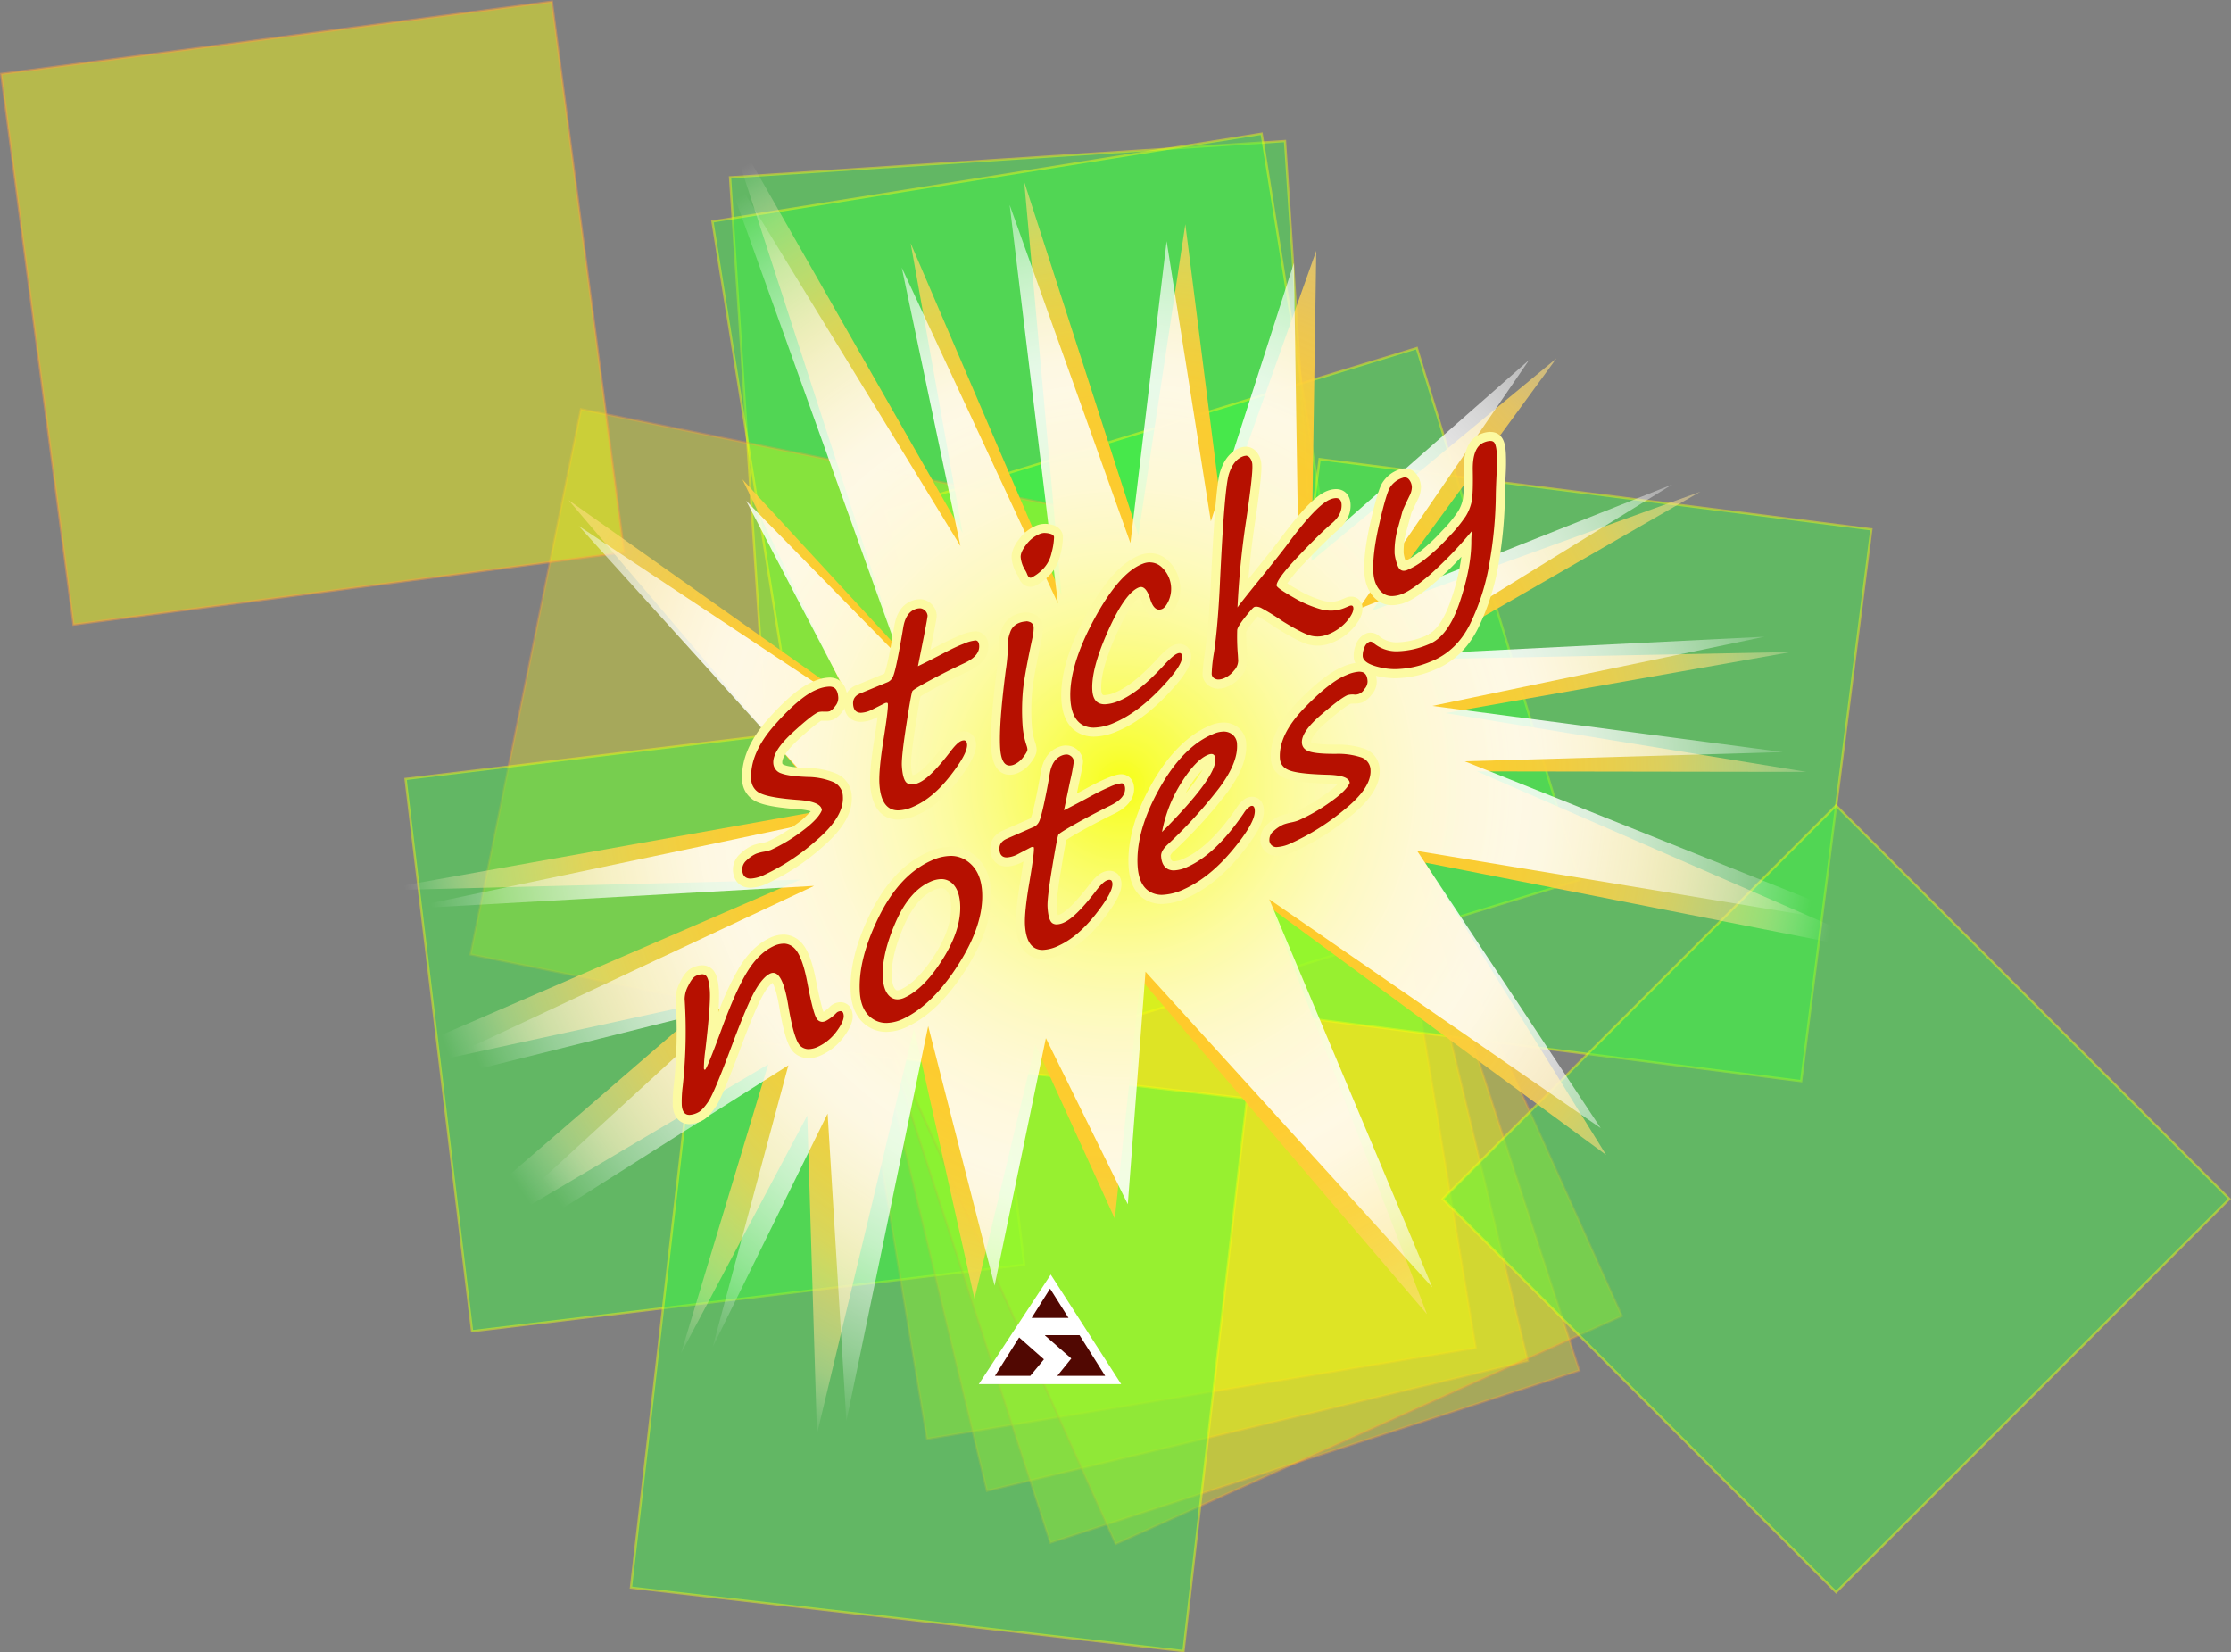<svg id="Layer_1" data-name="Layer 1" xmlns="http://www.w3.org/2000/svg" xmlns:xlink="http://www.w3.org/1999/xlink" viewBox="0 0 874.15 647.37"><rect x="0" y="0" width="874.15" height="647.37" fill="#808080" stroke="none"/><defs><style>.cls-1{fill:#3cff40;stroke:#f9ff0e;opacity:0.43;}.cls-1,.cls-2,.cls-3{stroke-miterlimit:10;stroke-width:0.9px;}.cls-2,.cls-3{fill:#f9ff0e;stroke:#ff9e3e;}.cls-2{opacity:0.32;}.cls-3{opacity:0.45;}.cls-4{fill:url(#radial-gradient);}.cls-5{fill:url(#radial-gradient-2);}.cls-6{fill:#b61000;}.cls-7{fill:#fcfaa2;}.cls-8{fill:#fff;}.cls-9{fill:#510802;}</style><radialGradient id="radial-gradient" cx="431.63" cy="327.1" r="283.92" gradientTransform="translate(17.74 -32.83) rotate(1.75)" gradientUnits="userSpaceOnUse"><stop offset="0" stop-color="#ffca2a"/><stop offset="0.37" stop-color="#ffca2c" stop-opacity="0.99"/><stop offset="0.51" stop-color="#ffcc31" stop-opacity="0.97"/><stop offset="0.6" stop-color="#ffce3b" stop-opacity="0.92"/><stop offset="0.68" stop-color="#ffd249" stop-opacity="0.85"/><stop offset="0.75" stop-color="#ffd65c" stop-opacity="0.77"/><stop offset="0.8" stop-color="#ffdc72" stop-opacity="0.66"/><stop offset="0.86" stop-color="#ffe38d" stop-opacity="0.53"/><stop offset="0.91" stop-color="#ffebad" stop-opacity="0.39"/><stop offset="0.95" stop-color="#fff4d1" stop-opacity="0.22"/><stop offset="0.99" stop-color="#fffdf7" stop-opacity="0.04"/><stop offset="1" stop-color="#fff" stop-opacity="0"/></radialGradient><radialGradient id="radial-gradient-2" cx="439.19" cy="307.29" r="274.47" gradientUnits="userSpaceOnUse"><stop offset="0" stop-color="#f7ff15"/><stop offset="0.05" stop-color="#f8ff39" stop-opacity="0.98"/><stop offset="0.15" stop-color="#faff75" stop-opacity="0.95"/><stop offset="0.24" stop-color="#fcffa6" stop-opacity="0.92"/><stop offset="0.33" stop-color="#fdffcd" stop-opacity="0.9"/><stop offset="0.42" stop-color="#feffe9" stop-opacity="0.88"/><stop offset="0.5" stop-color="#fffff9" stop-opacity="0.87"/><stop offset="0.57" stop-color="#fff" stop-opacity="0.87"/><stop offset="0.61" stop-color="#fff" stop-opacity="0.85"/><stop offset="0.67" stop-color="#fff" stop-opacity="0.78"/><stop offset="0.74" stop-color="#fff" stop-opacity="0.67"/><stop offset="0.81" stop-color="#fff" stop-opacity="0.52"/><stop offset="0.89" stop-color="#fff" stop-opacity="0.33"/><stop offset="0.97" stop-color="#fff" stop-opacity="0.1"/><stop offset="1" stop-color="#fff" stop-opacity="0"/></radialGradient></defs><title>sticky-notes-welcome-screen</title><rect class="cls-1" x="292.92" y="62.12" width="217.93" height="217.93" transform="translate(-10.31 26.59) rotate(-3.74)"/><rect class="cls-1" x="294.97" y="68.24" width="217.93" height="217.93" transform="translate(-22.9 65.94) rotate(-9.08)"/><rect class="cls-1" x="373.88" y="163.48" width="217.93" height="217.93" transform="translate(-58.6 153.27) rotate(-17.02)"/><rect class="cls-2" x="203.81" y="179.81" width="217.93" height="217.93" transform="translate(63.57 -56.36) rotate(11.45)"/><rect class="cls-3" x="13.81" y="13.81" width="217.93" height="217.93" transform="matrix(0.99, -0.13, 0.13, 0.99, -14.99, 17.09)"/><rect class="cls-1" x="171.15" y="291.37" width="217.93" height="217.93" transform="translate(-45.88 36.38) rotate(-6.87)"/><rect class="cls-2" x="343.95" y="329.47" width="217.93" height="217.93" transform="translate(-65.58 79.94) rotate(-9.41)"/><rect class="cls-2" x="358.23" y="343.76" width="217.93" height="217.93" transform="translate(-92.75 121.53) rotate(-13.5)"/><rect class="cls-2" x="372.52" y="358.04" width="217.93" height="217.93" transform="translate(-120.92 172) rotate(-18.03)"/><rect class="cls-2" x="383.4" y="353.96" width="217.93" height="217.93" transform="matrix(0.91, -0.41, 0.41, 0.91, -146.21, 241.68)"/><rect class="cls-1" x="502.45" y="192.73" width="217.93" height="217.93" transform="translate(42.94 -74.72) rotate(7.25)"/><rect class="cls-1" x="610.45" y="360.73" width="217.93" height="217.93" transform="translate(542.84 -371.13) rotate(45)"/><rect class="cls-1" x="258.91" y="417.23" width="217.93" height="217.93" transform="translate(62.45 -38.54) rotate(6.55)"/><polygon class="cls-4" points="290.88 187.79 332.32 273.51 222.77 195.93 325.71 316.93 147.01 348.89 313.64 344.63 127.84 425.01 278.51 392.19 138.25 513.25 301.01 416.98 266.81 530.28 316.31 437.03 320.1 561.84 358.12 402.82 381.81 508.8 405.67 409.16 436.8 477.47 446.84 383.49 559.13 514.89 497.88 355.68 629.32 452.49 558.39 337.94 744.88 374.64 578.72 302.21 707.8 302.41 566.32 279.38 701.75 255.46 552 258.37 666.25 192.64 537.62 239.22 609.85 140.4 513.89 219.79 515.73 98.24 478.89 201.88 464.44 87.83 446.03 209.66 401.3 71.21 415.94 233.22 356.8 95.26 377.14 208.78 283.4 44.35 351.3 253.28 290.88 187.79"/><polygon class="cls-5" points="292.35 196.19 334.93 277.8 226.78 206.07 329.82 319.96 158.08 356.11 318.97 347.07 141.81 430.23 286.43 394.07 154.47 515.2 308.9 417.37 279.2 527.85 324.28 436.29 331.63 556.77 363.68 401.99 389.7 503.7 409.8 406.72 441.9 471.81 448.83 380.7 561.21 504.35 497.32 352.31 627.2 441.98 555.28 333.39 736.56 363.34 573.87 298.26 698.6 294.65 561.21 276.57 691.37 249.46 546.75 256.69 655.22 189.8 532.29 238.61 599.17 140.99 508.79 220.53 506.98 103.03 474.44 204.26 457.11 94.48 442.92 212.75 395.61 80.29 414.53 236.41 353.32 104.83 376.32 213.94 280.88 57.81 352.67 257.7 292.35 196.19"/><path class="cls-6" d="M294.09,346c-3,0-4.89-1.85-5.1-5.07a6.43,6.43,0,0,1,2.24-5.11,14.91,14.91,0,0,1,4.25-3,18,18,0,0,1,3.35-.91,14.58,14.58,0,0,0,2.46-.61,63.6,63.6,0,0,0,11.86-7.13c4.46-3.29,6.29-5.57,7-7-.41-.68-2.21-1.65-7-2-7.47-.53-12.48-1.36-15.3-2.52a7.93,7.93,0,0,1-5.26-7.13c-.47-7.34,2.79-15,9.7-22.76s12.45-12.33,17.11-14.26a15.27,15.27,0,0,1,5.62-1.4,5.8,5.8,0,0,1,1.8.27c1.43.47,3.18,1.85,3.43,5.76a6.63,6.63,0,0,1-1.57,4.47,7.66,7.66,0,0,1-2.81,2.58,5.76,5.76,0,0,1-2.21.32l-.83,0h-.25a5.9,5.9,0,0,0-1.28.08c-.81.34-3.23,1.84-9.72,7.82-5.85,5.41-6.94,8.67-6.82,10.45a2.65,2.65,0,0,0,2,2.49c1.22.47,3.91,1.08,9.84,1.29a29,29,0,0,1,10.37,2,8.1,8.1,0,0,1,5,7.35c.36,5.8-3.16,11.82-10.77,18.39a87,87,0,0,1-21,13.95,15.6,15.6,0,0,1-6.13,1.65Z"/><path class="cls-7" d="M325,269a4,4,0,0,1,1.25.18q2,.65,2.21,4.18a4.9,4.9,0,0,1-1.2,3.28,6.53,6.53,0,0,1-2.08,2,4.43,4.43,0,0,1-1.53.18l-.75,0h-.33a5.9,5.9,0,0,0-1.9.19q-2.6,1.08-10.29,8.17T303,299a4.41,4.41,0,0,0,3.13,4q2.95,1.14,10.41,1.41a27.17,27.17,0,0,1,9.72,1.88,6.32,6.32,0,0,1,4,5.83q.48,7.76-10.16,16.93a84.8,84.8,0,0,1-20.56,13.67,14.11,14.11,0,0,1-5.4,1.5q-3.11,0-3.33-3.4a4.73,4.73,0,0,1,1.7-3.73,13.1,13.1,0,0,1,3.74-2.61,17,17,0,0,1,3-.79A16.43,16.43,0,0,0,302,333a65,65,0,0,0,12.19-7.32q6.45-4.77,7.83-8.24-.21-3.31-8.76-4-10.85-.77-14.76-2.39a6.16,6.16,0,0,1-4.16-5.61q-.66-10.3,9.25-21.47t16.46-13.8A13.77,13.77,0,0,1,325,269m0-3.55a16.93,16.93,0,0,0-6.3,1.53c-4.92,2-10.73,6.85-17.75,14.71-7.24,8.14-10.65,16.23-10.15,24.06a9.72,9.72,0,0,0,6.34,8.66c3,1.24,8.19,2.11,15.86,2.66a20.14,20.14,0,0,1,4.66.78,30.19,30.19,0,0,1-5.59,5,61.82,61.82,0,0,1-11.52,6.93,17.21,17.21,0,0,1-2.08.49,19.18,19.18,0,0,0-3.73,1,16.68,16.68,0,0,0-4.77,3.31,8.16,8.16,0,0,0-2.78,6.5c.26,4.15,2.9,6.73,6.87,6.73a17.25,17.25,0,0,0,6.85-1.81,88.7,88.7,0,0,0,21.44-14.23c8.05-7,11.78-13.44,11.38-19.83a9.91,9.91,0,0,0-6.07-8.86,30.3,30.3,0,0,0-11-2.17c-6-.21-8.38-.83-9.28-1.17s-.85-.57-.87-.95c-.06-.92.43-3.65,6.26-9s8.27-7,9-7.4c.14,0,.37,0,.75,0h.24l.84,0a7.37,7.37,0,0,0,2.89-.45,9.07,9.07,0,0,0,3.53-3.14,8.34,8.34,0,0,0,1.93-5.67c-.31-4.9-2.69-6.69-4.64-7.33a7.57,7.57,0,0,0-2.36-.36Z"/><path class="cls-6" d="M351.92,319.35c-3.84,0-8.55-2.09-9.16-12.06-.22-3.63.3-9.39,1.61-17.59,1-6.44,1.44-9.92,1.62-11.8l-4,2-.11.05a12,12,0,0,1-4.54,1.1h0c-2.9,0-4.68-1.84-4.88-5.05a5.82,5.82,0,0,1,4-6l10.7-4.41a2.29,2.29,0,0,0,1-1c.15-.25.71-1.47,1.83-6.92.84-4.06,1.56-8.08,2.17-11.95.71-4.53,2.61-7.45,5.66-8.66a6.94,6.94,0,0,1,2.54-.54,4.47,4.47,0,0,1,2.77.91,4.9,4.9,0,0,1,2.12,3.64c0,.4.06.94-1.46,8.44l-1.65,8.3c2.35-1.17,4.62-2.33,6.75-3.45,3.15-1.62,5.81-2.88,7.93-3.73,3.3-1.33,4.61-1.48,5.31-1.48a3.29,3.29,0,0,1,.84.1c.87.23,2.35,1,2.51,3.64.21,3.48-2,6.34-6.62,8.49-4.93,2.31-9.54,4.63-13.7,6.88a54.62,54.62,0,0,0-6.06,3.56c-.21.75-.76,3.39-2.18,12.59-1.58,10.23-1.8,14.13-1.71,15.6.29,4.64,1.19,5.36,1.23,5.39a1.28,1.28,0,0,0,.81.22,5.56,5.56,0,0,0,2.06-.53c1.83-.79,5.28-3.36,11.29-11.17,2.15-2.92,3.83-4.58,5.28-5.18a4.65,4.65,0,0,1,1.81-.41c1.36,0,2.87.86,3,3.29.18,2.89-2,7.19-7,13.52-4.72,6.06-9.78,10.29-15,12.57A17.05,17.05,0,0,1,351.92,319.35Z"/><path class="cls-7" d="M360.33,238.32a2.72,2.72,0,0,1,1.69.55,3.18,3.18,0,0,1,1.42,2.33q0,.71-1.42,8L359.67,261q5.33-2.58,10-5.06t7.77-3.66a15.37,15.37,0,0,1,4.64-1.35,1.57,1.57,0,0,1,.39,0q1.08.28,1.19,2,.25,4-5.61,6.78-7.51,3.52-13.8,6.92t-6.75,4.14q-.46.73-2.4,13.3t-1.73,16q.34,5.52,2,6.71a3.06,3.06,0,0,0,1.86.57,7.15,7.15,0,0,0,2.76-.67q4.45-1.91,12-11.72,2.9-3.93,4.56-4.63a3,3,0,0,1,1.12-.27q1.15,0,1.25,1.62.22,3.57-6.62,12.32t-14.34,12a15.5,15.5,0,0,1-6,1.5q-6.75,0-7.39-10.39-.32-5.19,1.59-17.2t1.73-14.11a.43.43,0,0,0-.48-.45,2.26,2.26,0,0,0-.81.21l-5.37,2.7a10.48,10.48,0,0,1-3.86,1q-2.9,0-3.11-3.39-.19-3,2.88-4.23l10.7-4.41a4,4,0,0,0,1.86-1.75q.77-1.3,2-7.46t2.18-12q.91-5.83,4.56-7.28a5.16,5.16,0,0,1,1.89-.41m0-3.55a8.69,8.69,0,0,0-3.2.66c-3.67,1.46-5.94,4.83-6.75,10-.6,3.83-1.32,7.83-2.15,11.87-1.05,5.09-1.55,6.23-1.64,6.41a1.33,1.33,0,0,1-.2.26l-10.64,4.39a7.57,7.57,0,0,0-5.07,7.73c.31,5,3.64,6.71,6.65,6.71a13.74,13.74,0,0,0,5.22-1.24l.23-.11,1.07-.54c-.25,2-.64,4.68-1.24,8.47-1.33,8.33-1.86,14.21-1.63,18,.74,11.94,7.17,13.72,10.93,13.72a18.76,18.76,0,0,0,7.44-1.8c5.52-2.39,10.82-6.8,15.72-13.11,5.29-6.78,7.57-11.32,7.36-14.71s-2.55-5-4.79-5a6.38,6.38,0,0,0-2.5.55c-1.77.74-3.62,2.52-6,5.77-6.06,7.88-9.22,10-10.56,10.6a5.46,5.46,0,0,1-1,.35,15.62,15.62,0,0,1-.6-3.9c-.07-1.13.06-4.62,1.69-15.22,1.16-7.54,1.73-10.57,2-11.79.68-.45,2.17-1.35,5.34-3.07,4.12-2.23,8.7-4.53,13.61-6.83,6.64-3.1,7.82-7.26,7.64-10.2-.24-4-3-5-3.84-5.25a5.11,5.11,0,0,0-1.28-.16,17.1,17.1,0,0,0-6,1.61c-2.17.88-4.88,2.15-8.07,3.79l-3.5,1.82.94-4.73c1.56-7.72,1.52-8.29,1.49-8.89a6.62,6.62,0,0,0-2.82-4.94,6.29,6.29,0,0,0-3.84-1.27Z"/><path class="cls-6" d="M403.8,228.17c-1,0-2.28-.49-3.1-2.84a9,9,0,0,0-.52-1,13.15,13.15,0,0,1-2-5.87c-.11-1.79.74-3.82,2.6-6.21a14.31,14.31,0,0,1,6.14-4.74,7.17,7.17,0,0,1,2.57-.46,9.38,9.38,0,0,1,1.88.2c2.85.59,3.37,2.18,3.42,3.07a25.88,25.88,0,0,1-1,6.55,14.73,14.73,0,0,1-4.28,7.76,17.16,17.16,0,0,1-4.71,3.35,2.78,2.78,0,0,1-1,.2Z"/><path class="cls-7" d="M409.5,208.81A7.55,7.55,0,0,1,411,209q1.94.4,2,1.44a25.29,25.29,0,0,1-.94,6,13,13,0,0,1-3.75,6.85,16.14,16.14,0,0,1-4.16,3,1,1,0,0,1-.37.07q-.85,0-1.43-1.66a10.38,10.38,0,0,0-.67-1.32,11.36,11.36,0,0,1-1.75-5.08q-.12-2,2.23-5a12.51,12.51,0,0,1,5.38-4.17,5.38,5.38,0,0,1,1.94-.34m0-3.55a8.94,8.94,0,0,0-3.2.57,16,16,0,0,0-6.91,5.31c-2.14,2.75-3.11,5.17-3,7.41a14.89,14.89,0,0,0,2.24,6.68,7.07,7.07,0,0,1,.4.78c1.24,3.41,3.5,3.92,4.74,3.92a4.55,4.55,0,0,0,1.66-.32,18.68,18.68,0,0,0,5.25-3.69,16.46,16.46,0,0,0,4.82-8.66,26.82,26.82,0,0,0,1-7.07c-.07-1.13-.68-3.84-4.83-4.7a11.14,11.14,0,0,0-2.24-.24Z"/><path class="cls-6" d="M395.65,301.7c-3.32,0-5.18-2.93-5.52-8.71-.37-6.13.38-16.47,2.23-30.73a69.33,69.33,0,0,0,.83-8.69,15.25,15.25,0,0,1,1-6.58,7.61,7.61,0,0,1,4.24-4.55,9.8,9.8,0,0,1,3.61-.8A5.48,5.48,0,0,1,404,242a4,4,0,0,1,2.85,3.64,18.21,18.21,0,0,1-.53,4.67c-2.05,9.62-3.29,16.49-3.68,20.42a86,86,0,0,0-.13,13.44,30.3,30.3,0,0,0,1.51,7.49,7.38,7.38,0,0,1,.38,1.83c.06,1.08-.52,2.33-1.94,4.19a10.79,10.79,0,0,1-4.26,3.49,6.42,6.42,0,0,1-2.5.56Z"/><path class="cls-7" d="M402,243.41a3.7,3.7,0,0,1,1.31.22,2.29,2.29,0,0,1,1.7,2.08,16.74,16.74,0,0,1-.49,4.2q-3.12,14.61-3.71,20.61a87.24,87.24,0,0,0-.14,13.73,31.89,31.89,0,0,0,1.59,7.94,5.73,5.73,0,0,1,.3,1.38q.05.88-1.58,3a9,9,0,0,1-3.55,2.94,4.65,4.65,0,0,1-1.8.42q-3.33,0-3.75-7-.54-9.08,2.21-30.4a75.71,75.71,0,0,0,.84-9,13.43,13.43,0,0,1,.87-5.82,5.89,5.89,0,0,1,3.25-3.56,8.17,8.17,0,0,1,3-.67m0-3.55a11.52,11.52,0,0,0-4.27.93,9.36,9.36,0,0,0-5.23,5.55,17,17,0,0,0-1.11,7.33,69.54,69.54,0,0,1-.82,8.37c-1.88,14.56-2.62,24.72-2.24,31.05.51,8.58,4.25,10.38,7.29,10.38a8.17,8.17,0,0,0,3.19-.7,12.52,12.52,0,0,0,5-4c1.73-2.25,2.4-3.81,2.3-5.37a9.12,9.12,0,0,0-.46-2.26,28.53,28.53,0,0,1-1.42-7.06,84.12,84.12,0,0,1,.13-13.16c.38-3.86,1.61-10.66,3.65-20.23a19.81,19.81,0,0,0,.56-5.15,5.8,5.8,0,0,0-4-5.19,7.25,7.25,0,0,0-2.55-.44Z"/><path class="cls-6" d="M428.65,286.87a10.77,10.77,0,0,1-5.24-1.25c-3.51-1.93-5.45-5.78-5.79-11.44-.52-8.81,2.64-19.63,9.38-32.17,6.89-12.74,13.48-20.19,20.14-22.76a9.62,9.62,0,0,1,3.46-.68A8.53,8.53,0,0,1,456.5,221a13.29,13.29,0,0,1,2.92,15.23c-1,2.16-2.17,3.46-3.52,4a4.71,4.71,0,0,1-1.73.35c-2.35,0-4.11-1.83-5.21-5.45-.9-2.84-1.74-3.42-1.91-3.42a.5.5,0,0,0-.17,0c-2.16.85-5.85,4.33-11.13,16.13-4.31,9.68-6.34,17.22-6,22.43.2,3.36,1.6,3.82,3.1,3.82a13.79,13.79,0,0,0,5-1.25c4.81-2,10.52-6.54,17-13.54,2.57-2.8,4.44-4.38,5.86-5a4,4,0,0,1,1.51-.33c1.21,0,2.67.79,2.8,3,.12,2-.83,5.52-9.27,14.27-6.13,6.39-12.36,10.93-18.5,13.49A22.6,22.6,0,0,1,428.65,286.87Z"/><path class="cls-7" d="M450.6,220.34a6.79,6.79,0,0,1,4.7,2,11.52,11.52,0,0,1,2.52,13.18q-1.21,2.57-2.56,3.1a3,3,0,0,1-1.08.22q-2.23,0-3.52-4.19-1.48-4.67-3.6-4.67a2.23,2.23,0,0,0-.81.16q-5.42,2.12-12.1,17.05T428,270.45q.32,5.49,4.87,5.49a15.39,15.39,0,0,0,5.64-1.38q7.63-3.14,17.59-14,3.5-3.82,5.22-4.51a2.34,2.34,0,0,1,.85-.2q.95,0,1,1.35.21,3.63-8.78,12.94t-17.9,13.08a20.79,20.79,0,0,1-7.82,1.86,9,9,0,0,1-4.39-1q-4.42-2.44-4.87-10-.75-12.74,9.17-31.22t19.22-22a7.82,7.82,0,0,1,2.82-.56m0-3.55a11.38,11.38,0,0,0-4.1.8c-7.07,2.74-14,10.45-21.06,23.57-6.91,12.84-10.13,24-9.59,33.12.37,6.31,2.63,10.65,6.7,12.89a12.53,12.53,0,0,0,6.1,1.47,24,24,0,0,0,9.18-2.14c6.37-2.65,12.79-7.32,19.1-13.9,7-7.31,10-12,9.76-15.6a4.61,4.61,0,0,0-4.57-4.69,5.76,5.76,0,0,0-2.18.45c-1.71.69-3.71,2.35-6.51,5.4-6.26,6.81-11.76,11.22-16.33,13.1a11.84,11.84,0,0,1-4.29,1.12c-.72,0-1.2,0-1.33-2.15-.29-4.92,1.69-12.19,5.89-21.61,4.45-10,7.55-13.44,9.22-14.66a12.61,12.61,0,0,1,.68,1.74c1.68,5.5,4.68,6.66,6.9,6.66a6.49,6.49,0,0,0,2.38-.47c1.79-.71,3.25-2.31,4.47-4.89a15.07,15.07,0,0,0-3.32-17.29,10.25,10.25,0,0,0-7.11-2.94Z"/><path class="cls-6" d="M477.46,268a4.57,4.57,0,0,1-2.06-.46,4,4,0,0,1-2.36-3.37c0-.81,0-2.63,1-9,1-6.54,1.71-15.24,2.22-25.86,1.19-25.79,2.39-40.23,3.65-44.14,1.38-4.26,3.65-7,6.76-8.13a4.27,4.27,0,0,1,1.46-.27,3.82,3.82,0,0,1,2.76,1.21,6.39,6.39,0,0,1,1.62,4.25c.15,2.7-.65,9.89-2.46,22-1.45,9.71-2.47,19.16-3.05,28.15,1.28-1.61,3-3.79,5.42-6.74,5.29-6.51,8.83-11,10.84-13.72,7.9-10.65,13.63-16.53,17.53-18a7.86,7.86,0,0,1,2.72-.56c2.32,0,3.8,1.54,3.94,4.13.18,3.22-1.27,6.17-4.31,8.79-3.35,2.87-7.84,7.28-13.35,13.11-5.87,6.24-7.32,8.71-7.67,9.59a40,40,0,0,0,5.53,3.51,43.27,43.27,0,0,0,10.65,4.58,14,14,0,0,0,3.22.39,12.47,12.47,0,0,0,4.57-.87l1.68-.71a4.31,4.31,0,0,1,1.74-.42,2.6,2.6,0,0,1,2.62,2.67c.1,1.85-.9,4-3.06,6.51a20.29,20.29,0,0,1-8.13,5.6,12.54,12.54,0,0,1-4.65.9,12.94,12.94,0,0,1-2.58-.26c-2.38-.49-6.36-2.47-12.15-6.07a84.87,84.87,0,0,0-8.11-5,2.91,2.91,0,0,0-1.13-.32h-.05a36.91,36.91,0,0,0-2.89,3.37c-2.55,3.19-2.76,4.13-2.78,4.23-.05.36-.14,2,.28,9.48l.13,2.22a7.45,7.45,0,0,1-2,5.08,11.69,11.69,0,0,1-4.57,3.49A7.67,7.67,0,0,1,477.46,268Z"/><path class="cls-7" d="M488.09,178.52a2.05,2.05,0,0,1,1.5.68,4.69,4.69,0,0,1,1.11,3.11q.22,3.83-2.44,21.64A333.37,333.37,0,0,0,484.88,238q.63-1.07,8.89-11.26,7.82-9.63,10.89-13.78,11.44-15.43,16.72-17.37a6.22,6.22,0,0,1,2.1-.45q2,0,2.17,2.45.22,4-3.69,7.35-5.09,4.35-13.48,13.23T500.2,229.4q.05.94,6.54,4.63a44.8,44.8,0,0,0,11.12,4.76,15.68,15.68,0,0,0,3.63.44,14.17,14.17,0,0,0,5.22-1l1.72-.72a2.71,2.71,0,0,1,1-.28q.8,0,.85,1,.11,2-2.64,5.26a18.46,18.46,0,0,1-7.43,5.1,10.72,10.72,0,0,1-4,.78,11.13,11.13,0,0,1-2.22-.23q-3.2-.65-11.57-5.84a89.89,89.89,0,0,0-8.32-5.15,4.64,4.64,0,0,0-1.86-.47,2.23,2.23,0,0,0-.82.15q-.57.23-3.5,3.89t-3.15,5.07a84.59,84.59,0,0,0,.26,9.85l.12,2.22a5.76,5.76,0,0,1-1.64,3.85,9.9,9.9,0,0,1-3.87,3,6,6,0,0,1-2.23.51,2.81,2.81,0,0,1-1.27-.28,2.19,2.19,0,0,1-1.38-1.88,60.68,60.68,0,0,1,.95-8.63q1.46-10,2.24-26,1.76-38,3.56-43.68t5.68-7a2.49,2.49,0,0,1,.85-.16m0-3.55h0a6,6,0,0,0-2.07.38c-3.65,1.33-6.29,4.44-7.84,9.25-.84,2.59-2.13,10-3.73,44.6-.52,10.55-1.26,19.2-2.21,25.69s-1,8.38-1,9.35a5.74,5.74,0,0,0,3.35,4.86,6.33,6.33,0,0,0,2.84.65A9.4,9.4,0,0,0,481,269a13.45,13.45,0,0,0,5.27-4,9.13,9.13,0,0,0,2.45-6.31l-.12-2.22c-.37-6.58-.34-8.48-.31-9a18.8,18.8,0,0,1,2.42-3.5c1-1.25,1.65-2,2.07-2.5.55.27,2.29,1.24,7.71,4.83l.09.05c8,4.94,11.08,6,12.73,6.3a14.74,14.74,0,0,0,2.93.3,14.3,14.3,0,0,0,5.31-1,22,22,0,0,0,8.82-6.1c2.5-2.94,3.6-5.4,3.48-7.75a4.35,4.35,0,0,0-4.39-4.35,6.06,6.06,0,0,0-2.45.57l-1.65.69a10.55,10.55,0,0,1-3.89.74,12.21,12.21,0,0,1-2.81-.34,41.63,41.63,0,0,1-10.19-4.4c-2-1.14-3.28-1.93-4.08-2.47a65.31,65.31,0,0,1,6.64-7.88c5.46-5.78,9.91-10.14,13.21-13,3.49-3,5.14-6.45,4.93-10.24-.2-3.53-2.44-5.81-5.71-5.81a9.57,9.57,0,0,0-3.33.68c-2.7,1-7.54,4-18.34,18.59-2,2.69-5.52,7.16-10.79,13.66l-1.86,2.29c.6-7.21,1.48-14.68,2.62-22.32,2.43-16.29,2.58-20.56,2.47-22.36a8.1,8.1,0,0,0-2.13-5.4,5.56,5.56,0,0,0-4-1.74Z"/><path class="cls-6" d="M546.73,264a26.9,26.9,0,0,1-4.73-.41c-2.37-.43-9.56-1.74-9.81-6.4a9.5,9.5,0,0,1,.77-4.07,5.49,5.49,0,0,1,3-3.27,2.8,2.8,0,0,1,1-.2,3.45,3.45,0,0,1,2.08.76l.11.09a12.23,12.23,0,0,0,8.49,2.95,32.13,32.13,0,0,0,11.59-2.66c4.5-1.79,8.22-7,11-15.42s4.29-15.82,4.42-22.23a139,139,0,0,1-13.16,13.3c-4.93,4.25-8.68,6.84-11.46,7.92a12.87,12.87,0,0,1-4.62,1,7.58,7.58,0,0,1-5.32-2c-2.3-2.14-3.57-5.17-3.78-9-.27-4.89.52-11.39,2.34-19.32,2.46-10.73,3.67-13.56,4.37-14.76a10.84,10.84,0,0,1,5.91-4.61,4.32,4.32,0,0,1,1.48-.28,3.83,3.83,0,0,1,3,1.42,6.77,6.77,0,0,1,1.56,4.18,9.3,9.3,0,0,1-1.21,4.31c-2,4.26-2.48,5.3-2.57,5.55s-.28,1.14-1.72,6.35a30.9,30.9,0,0,0-1.3,9.7,16.21,16.21,0,0,0,1,4.06c.35,1,.67,1,.78,1a1.89,1.89,0,0,0,.66-.15,28.63,28.63,0,0,0,6.54-4,74.41,74.41,0,0,0,9-8.39,57.85,57.85,0,0,0,6.58-8,16.42,16.42,0,0,0,2.11-5.26c.38-1.87.52-5.85.41-11.84-.13-7,1.81-11.23,5.76-12.65a8.91,8.91,0,0,1,3-.61,3.48,3.48,0,0,1,2.69,1.08c.92,1,1.4,2.78,1.56,5.73.11,2,.08,4.68-.08,7.84-.18,3.87-.29,6.65-.3,8.26a163.79,163.79,0,0,1-2.45,26.61,89.7,89.7,0,0,1-7.8,24.74c-3.71,7.47-9.18,12.7-16.25,15.54A39.45,39.45,0,0,1,546.73,264Z"/><path class="cls-7" d="M584,172.78a1.77,1.77,0,0,1,1.38.5q.91,1,1.1,4.63.16,3-.08,7.66-.28,5.87-.31,8.33a161.18,161.18,0,0,1-2.43,26.33A87.51,87.51,0,0,1,576,244.48q-5.29,10.65-15.33,14.68a37.53,37.53,0,0,1-13.95,3,25,25,0,0,1-4.42-.38q-8.18-1.49-8.36-4.75a7.72,7.72,0,0,1,.65-3.31,3.8,3.8,0,0,1,2-2.29,1,1,0,0,1,.39-.07,1.73,1.73,0,0,1,1,.41,14,14,0,0,0,9.67,3.39,33.69,33.69,0,0,0,12.25-2.78q7.54-3,12.07-16.51t4.52-23.76a40.05,40.05,0,0,1,.21-4.05,153.39,153.39,0,0,1-16.31,17q-7.09,6.11-10.95,7.62a11.08,11.08,0,0,1-4,.85,5.83,5.83,0,0,1-4.12-1.57q-2.94-2.73-3.22-7.81-.39-7.11,2.3-18.83t4.18-14.27a9.09,9.09,0,0,1,5-3.84,2.53,2.53,0,0,1,.87-.17,2.1,2.1,0,0,1,1.62.81,5,5,0,0,1,1.13,3.12,8,8,0,0,1-1,3.44q-2.58,5.38-2.69,5.89t-1.71,6.31a32.49,32.49,0,0,0-1.36,10.27,18.23,18.23,0,0,0,1.12,4.54q.77,2.2,2.45,2.2a3.63,3.63,0,0,0,1.29-.27,30.13,30.13,0,0,0,7-4.24,75.77,75.77,0,0,0,9.2-8.59,59,59,0,0,0,6.8-8.26,18.13,18.13,0,0,0,2.33-5.82q.61-3,.44-12.23t4.59-10.95a7.3,7.3,0,0,1,2.35-.51m0-3.55a10.61,10.61,0,0,0-3.55.71c-4.75,1.7-7.09,6.53-6.94,14.35.13,7.29-.13,10.26-.37,11.46a14.67,14.67,0,0,1-1.88,4.68,54,54,0,0,1-6.36,7.68,72.7,72.7,0,0,1-8.76,8.19,30.72,30.72,0,0,1-5.41,3.45,13,13,0,0,1-.76-3.06,29.17,29.17,0,0,1,1.24-9.13c1.27-4.61,1.61-5.87,1.71-6.3s.62-1.46,2.47-5.3a10.87,10.87,0,0,0,1.38-5.17,8.5,8.5,0,0,0-2-5.25,5.65,5.65,0,0,0-4.3-2,6.08,6.08,0,0,0-2.09.38,12.56,12.56,0,0,0-6.84,5.39c-.82,1.41-2.08,4.42-4.57,15.26-1.88,8.21-2.66,14.69-2.39,19.82.23,4.32,1.7,7.76,4.34,10.22a9.43,9.43,0,0,0,6.53,2.52,14.63,14.63,0,0,0,5.27-1.09c3-1.15,6.89-3.85,12-8.23a124,124,0,0,0,9.86-9.64,84.57,84.57,0,0,1-4,16.65c-2.66,7.93-6,12.75-10,14.34a30.42,30.42,0,0,1-10.94,2.53,10.53,10.53,0,0,1-7.32-2.5l-.23-.18a5.18,5.18,0,0,0-3.14-1.12,4.57,4.57,0,0,0-1.7.33,7.2,7.2,0,0,0-3.95,4.26,11.24,11.24,0,0,0-.9,4.83c.33,6.06,8.56,7.56,11.26,8a28.73,28.73,0,0,0,5.05.44A41.2,41.2,0,0,0,562,262.46c7.49-3,13.27-8.52,17.18-16.4a91.47,91.47,0,0,0,8-25.23,165.52,165.52,0,0,0,2.48-26.91c0-1.55.12-4.31.3-8.18a79.8,79.8,0,0,0,.07-8c-.18-3.43-.78-5.48-2-6.83a5.2,5.2,0,0,0-4-1.66Z"/><path class="cls-6" d="M270.13,438.57c-1.32,0-4.44-.54-4.75-5.53a48.18,48.18,0,0,1,.39-7.68,197.18,197.18,0,0,0,.74-33.84,12.64,12.64,0,0,1,1.57-6c1.23-2.56,2.46-4.07,3.87-4.73a7.57,7.57,0,0,1,3.17-.82,3.93,3.93,0,0,1,2.68,1c1.23,1.11,1.89,3.37,2.14,7.31.22,3.45-.3,10.51-1.57,21.59.72-1.88,1.59-4.2,2.64-7.05,3.79-10.37,7.27-18.15,10.34-23.11,3.19-5.15,6.93-8.73,11.13-10.67a10.76,10.76,0,0,1,4.47-1.08,7.75,7.75,0,0,1,5.27,2c2.44,2.16,4.32,6.78,5.76,14.13,1.78,9.5,2.82,12.71,3.37,13.74.4.75.69.75.79.75a1.85,1.85,0,0,0,.76-.22,14.66,14.66,0,0,0,3.49-2.68,4,4,0,0,1,1.07-.81,4.4,4.4,0,0,1,1.89-.48c1.35,0,2.85.9,3,3.42.12,1.93-.87,4.24-3.1,7.27a20.78,20.78,0,0,1-7.82,6.51,10.75,10.75,0,0,1-4.58,1.19h0a6.44,6.44,0,0,1-4.32-1.59c-1.44-1.24-3.36-4.35-5.5-17.42-1.79-10.72-4-10.85-4.08-10.85a1.1,1.1,0,0,0-.43.12c-1,.46-2.65,1.79-4.86,5.49-1.91,3.2-4.78,9.87-8.55,19.83-6.82,18.42-9,22.61-10.07,24.16-1.78,2.63-3.27,4.18-4.68,4.87A9.78,9.78,0,0,1,270.13,438.57Z"/><path class="cls-7" d="M306.94,369.68a6,6,0,0,1,4.09,1.6q3.17,2.81,5.19,13.14,2.21,11.76,3.56,14.24a2.68,2.68,0,0,0,2.35,1.68,3.57,3.57,0,0,0,1.52-.39,16.63,16.63,0,0,0,3.95-3,2.69,2.69,0,0,1,.61-.49,2.73,2.73,0,0,1,1.13-.31q1.13,0,1.24,1.76.13,2.2-2.75,6.11a19,19,0,0,1-7.16,6,9,9,0,0,1-3.82,1,4.69,4.69,0,0,1-3.16-1.16q-2.6-2.25-4.91-16.37-2.06-12.33-5.83-12.34a2.8,2.8,0,0,0-1.18.28q-2.68,1.25-5.63,6.19t-8.68,20.11q-7.53,20.32-9.88,23.79t-4,4.27a8.19,8.19,0,0,1-3.45,1q-2.74,0-3-3.87a47.07,47.07,0,0,1,.38-7.38,198,198,0,0,0,.75-34.15,11.13,11.13,0,0,1,1.4-5.15q1.52-3.18,3-3.88a6,6,0,0,1,2.43-.66,2.14,2.14,0,0,1,1.49.53q1.24,1.12,1.56,6.11.33,5.19-1.74,22.81a57.54,57.54,0,0,0-.6,7.26q0,.66.32.66a.34.34,0,0,0,.15,0q.77-.37,6.38-15.65,5.66-15.47,10.19-22.79t10.36-10a9,9,0,0,1,3.73-.92m0-3.55h0a12.51,12.51,0,0,0-5.21,1.24c-4.52,2.08-8.52,5.9-11.89,11.34a113.07,113.07,0,0,0-8.38,17.81,67.54,67.54,0,0,0,.25-8.4c-.29-4.5-1.1-7.05-2.72-8.51a5.67,5.67,0,0,0-3.87-1.45,9.28,9.28,0,0,0-3.92,1c-1.81.84-3.31,2.61-4.72,5.57a14.29,14.29,0,0,0-1.74,6.91,195.38,195.38,0,0,1-.73,33.54,49.76,49.76,0,0,0-.4,8c.33,5.3,3.59,7.19,6.52,7.19a11.47,11.47,0,0,0,5-1.37c1.7-.83,3.4-2.57,5.37-5.47,1.1-1.62,3.37-5.94,10.27-24.55,3.72-9.83,6.55-16.41,8.4-19.52a15.51,15.51,0,0,1,3.51-4.43c.55.89,1.61,3.23,2.59,9.06,2.21,13.51,4.23,16.86,6.09,18.47a8.27,8.27,0,0,0,5.48,2,12.49,12.49,0,0,0,5.35-1.36,22.54,22.54,0,0,0,8.48-7.06c2.49-3.38,3.58-6.06,3.44-8.43-.21-3.52-2.56-5.09-4.78-5.09a6.12,6.12,0,0,0-2.64.65,5.69,5.69,0,0,0-1.56,1.15,17.69,17.69,0,0,1-2.46,2c-.44-1.16-1.38-4.31-3-12.67-1.54-7.88-3.55-12.68-6.33-15.14a9.6,9.6,0,0,0-6.44-2.49Z"/><path class="cls-6" d="M347.34,402.51a11.38,11.38,0,0,1-6-1.66c-3.78-2.31-5.86-6.35-6.21-12-.54-8.87,2-19.09,7.59-30.38s12.89-19.07,21.58-22.94a20.43,20.43,0,0,1,8.19-2,12.7,12.7,0,0,1,7.32,2.23c4.13,2.82,6.41,7.34,6.77,13.44.52,8.8-2.67,18.71-9.48,29.47S362.86,396.83,355,400.56a18,18,0,0,1-7.63,1.94Zm21.45-56.31a9.17,9.17,0,0,0-3.66.92c-5.1,2.29-9.41,7.45-12.79,15.33-3.45,8.07-5,15-4.68,20.64.17,2.84.88,4.84,2.1,5.94a2.64,2.64,0,0,0,1.85.74,5.32,5.32,0,0,0,2.2-.58c4.78-2.24,9.55-7.14,14.18-14.56s6.78-14.21,6.41-20.34c-.21-3.47-1.17-5.88-2.86-7.17A4.38,4.38,0,0,0,368.79,346.19Z"/><path class="cls-7" d="M372.49,335.33a10.91,10.91,0,0,1,6.32,1.92q5.51,3.76,6,12.08.75,12.71-9.21,28.41T354.21,399a16.2,16.2,0,0,1-6.87,1.77,9.59,9.59,0,0,1-5.08-1.4q-4.9-3-5.36-10.61-.78-12.87,7.41-29.49T365,337.13a18.6,18.6,0,0,1,7.47-1.8m-20.88,56.2a7,7,0,0,0,3-.75q7.68-3.6,14.93-15.23t6.68-21.38q-.36-6-3.56-8.48a6.14,6.14,0,0,0-3.83-1.28,10.84,10.84,0,0,0-4.38,1.07q-8.32,3.73-13.69,16.25t-4.82,21.45q.3,5,2.68,7.15a4.41,4.41,0,0,0,3,1.19m20.88-59.75a22.17,22.17,0,0,0-8.91,2.11c-9.09,4-16.64,12-22.46,23.77-5.71,11.58-8.33,22.1-7.77,31.28.38,6.28,2.76,10.8,7.05,13.42a13.14,13.14,0,0,0,6.93,1.92,19.75,19.75,0,0,0,8.39-2.12c8.2-3.87,15.89-11.46,22.87-22.53s10.29-21.34,9.75-30.51c-.4-6.67-2.93-11.65-7.54-14.8a14.44,14.44,0,0,0-8.32-2.54ZM351.61,388a.88.88,0,0,1-.66-.28c-.84-.75-1.37-2.43-1.51-4.73-.32-5.35,1.21-12,4.55-19.84,3.2-7.46,7.2-12.31,11.88-14.41a7.45,7.45,0,0,1,2.93-.76,2.59,2.59,0,0,1,1.68.55c1.27,1,2,2.94,2.17,5.87.34,5.75-1.72,12.24-6.14,19.29s-9,11.81-13.43,13.9a3.73,3.73,0,0,1-1.45.41Z"/><path class="cls-6" d="M408.52,373.92c-3.67,0-8.16-2-8.7-11.37-.2-3.49.35-9.05,1.7-17,1-6,1.46-9.35,1.65-11.2l-3.92,2.06-.11.05a12.08,12.08,0,0,1-4.75,1.24c-2.73,0-4.47-1.8-4.65-4.81-.16-2.63,1.24-4.72,3.94-5.91l10.66-4.67a2.48,2.48,0,0,0,1.05-1c.15-.24.71-1.44,1.86-6.72.86-4,1.6-7.85,2.22-11.57.73-4.39,2.63-7.25,5.63-8.53a7,7,0,0,1,2.71-.61,4.38,4.38,0,0,1,2.56.78,4.58,4.58,0,0,1,2.16,3.54c0,.39.05.91-1.5,8.2l-1.64,7.81c2.31-1.2,4.53-2.38,6.64-3.54,3.14-1.68,5.79-3,7.9-3.9,3.37-1.45,4.67-1.63,5.42-1.63a3.21,3.21,0,0,1,.66.07c.72.15,2.42.8,2.58,3.53.19,3.35-2,6.19-6.6,8.43-4.92,2.42-9.52,4.83-13.67,7.16a57.16,57.16,0,0,0-6.08,3.69c-.21.72-.77,3.27-2.23,12.19-1.62,9.89-1.87,13.64-1.79,15,.25,4.35,1.11,5,1.12,5a1.21,1.21,0,0,0,.69.17,5.47,5.47,0,0,0,2.18-.6c1.84-.84,5.3-3.46,11.33-11.23,2.15-2.88,3.82-4.53,5.23-5.17a4.67,4.67,0,0,1,1.91-.46c1.27,0,2.8.83,2.94,3.18.1,1.75-.52,5-7,13.3-4.72,6-9.76,10.27-15,12.67A17.22,17.22,0,0,1,408.52,373.92Z"/><path class="cls-7" d="M417.82,295.6a2.63,2.63,0,0,1,1.54.46,2.88,2.88,0,0,1,1.4,2.19A77.49,77.49,0,0,1,419.3,306l-2.41,11.46q5.31-2.7,10-5.26t7.74-3.82a15.31,15.31,0,0,1,4.72-1.49,1.45,1.45,0,0,1,.3,0q1.07.23,1.17,1.9.22,3.87-5.61,6.74-7.48,3.68-13.75,7.21T414.72,327q-.46.73-2.46,12.88t-1.81,15.43q.31,5.3,1.91,6.37a2.94,2.94,0,0,0,1.68.47,7.24,7.24,0,0,0,2.92-.76q4.44-2,12-11.75,2.9-3.9,4.56-4.64a3,3,0,0,1,1.18-.31q1.08,0,1.17,1.51.2,3.43-6.65,12.1t-14.32,12.15a15.69,15.69,0,0,1-6.35,1.7q-6.37,0-6.93-9.69-.29-5,1.68-16.61t1.8-13.64a.39.39,0,0,0-.44-.42,2.26,2.26,0,0,0-.84.23l-5.35,2.81a10.53,10.53,0,0,1-4,1.09q-2.69,0-2.88-3.14-.17-2.84,2.88-4.18l10.66-4.67a4.17,4.17,0,0,0,1.86-1.76q.77-1.28,2.07-7.26t2.23-11.66q.94-5.64,4.57-7.18a5.25,5.25,0,0,1,2-.47m0-3.55a8.76,8.76,0,0,0-3.4.75c-3.6,1.53-5.85,4.84-6.69,9.86-.61,3.71-1.35,7.57-2.2,11.49-1.07,4.93-1.57,6-1.66,6.21a1.15,1.15,0,0,1-.26.32L393,325.35c-3.38,1.49-5.2,4.27-5,7.64.23,3.93,2.75,6.48,6.42,6.48a13.76,13.76,0,0,0,5.47-1.39l.21-.1.9-.47c-.26,1.85-.65,4.36-1.21,7.76-1.37,8.08-1.93,13.77-1.72,17.4.66,11.34,6.85,13,10.47,13a18.92,18.92,0,0,0,7.84-2c5.47-2.51,10.73-6.95,15.63-13.18,5.38-6.82,7.59-11.16,7.4-14.5s-2.5-4.85-4.71-4.85a6.39,6.39,0,0,0-2.63.62c-1.73.77-3.56,2.54-5.93,5.73-6.1,7.85-9.28,10.06-10.64,10.67a6.28,6.28,0,0,1-1,.37,15.62,15.62,0,0,1-.48-3.42c-.06-1.08.08-4.41,1.77-14.65,1.2-7.31,1.78-10.24,2-11.41.67-.45,2.16-1.39,5.39-3.21,4.12-2.31,8.69-4.71,13.58-7.11,6.57-3.22,7.75-7.28,7.59-10.12-.23-4.07-3.11-5-4-5.17a5,5,0,0,0-1-.1c-1.39,0-3.22.53-6.12,1.77-2.16.93-4.86,2.26-8,4l-3.3,1.78.87-4.13c1.6-7.51,1.57-8,1.53-8.66a6.3,6.3,0,0,0-2.91-4.89,6.21,6.21,0,0,0-3.58-1.1Z"/><path class="cls-6" d="M455.28,352.4a11.15,11.15,0,0,1-5.12-1.16c-3.77-1.94-5.85-6-6.19-12-.53-9.37,2.41-19.84,8.75-31.13s13.79-18.78,22.05-22.24a12.16,12.16,0,0,1,4.64-1,7.47,7.47,0,0,1,3.31.74,6.68,6.68,0,0,1,3.76,6c.29,5.28-2.13,11.27-7.41,18.31a184.93,184.93,0,0,1-20.39,22.33c-1.31,1.23-2,2.33-2,3.1.14,2.57,1.11,3.32,1.83,3.66a3.36,3.36,0,0,0,1.45.28,11.82,11.82,0,0,0,4.54-1.22c7.06-3.13,14.25-10,21.35-20.46,1.36-1.91,2.34-2.88,3.27-3.29a3.51,3.51,0,0,1,1.39-.31c.63,0,2.69.25,2.87,3.49.2,3.69-2.7,9-9.12,16.73-6.13,7.4-12.7,12.71-19.53,15.77a23.84,23.84,0,0,1-9.5,2.42Zm19.09-55.18a3.58,3.58,0,0,0-.47.17c-2.83,1.19-6.05,4.64-9.59,10.25A53.44,53.44,0,0,0,458.58,320c13.19-13.86,16-19.89,15.81-22.5C474.38,297.38,474.37,297.29,474.36,297.21Z"/><path class="cls-7" d="M479.4,286.61a5.68,5.68,0,0,1,2.53.56,4.92,4.92,0,0,1,2.77,4.5q.4,7.21-7.06,17.14a182.38,182.38,0,0,1-20.19,22.11q-2.62,2.46-2.5,4.49.22,3.92,2.83,5.17A5.08,5.08,0,0,0,460,341a13.43,13.43,0,0,0,5.26-1.37q11.12-4.93,22.1-21.08a8.3,8.3,0,0,1,2.51-2.66,1.76,1.76,0,0,1,.69-.17q1,0,1.1,1.82.26,4.73-8.72,15.5t-18.89,15.28a22,22,0,0,1-8.78,2.27,9.35,9.35,0,0,1-4.31-1q-4.78-2.45-5.23-10.51Q445,325.59,454.26,309t21.19-21.47a10.38,10.38,0,0,1,4-.91m-24.13,39.32c14.19-14.27,21.16-23.75,20.89-28.54q-.11-2-1.54-2a3.78,3.78,0,0,0-1.42.35q-4.77,2-10.4,10.94a54.67,54.67,0,0,0-7.54,19.24m24.13-42.87h0a13.91,13.91,0,0,0-5.32,1.18c-8.64,3.62-16.35,11.36-22.92,23s-9.53,22.4-9,32.11c.38,6.69,2.78,11.22,7.15,13.46a12.9,12.9,0,0,0,5.94,1.35,25.2,25.2,0,0,0,10.23-2.58c7.07-3.17,13.86-8.64,20.17-16.25,6.82-8.19,9.76-13.73,9.53-18-.21-3.82-2.63-5.17-4.64-5.17a5.27,5.27,0,0,0-2.09.46c-1.27.55-2.42,1.66-4,3.85l0,.07c-6.92,10.17-13.85,16.84-20.61,19.83a9.92,9.92,0,0,1-3.82,1.07,1.7,1.7,0,0,1-.68-.11c-.47-.22-.74-.93-.82-2.11a4.77,4.77,0,0,1,1.39-1.76,186.9,186.9,0,0,0,20.6-22.57c5.54-7.38,8.08-13.75,7.76-19.46A8.47,8.47,0,0,0,483.5,284a9.22,9.22,0,0,0-4.09-.92Zm-14.88,27.68q.62-1.1,1.29-2.17a40.31,40.31,0,0,1,5.45-7.13,60.49,60.49,0,0,1-6.74,9.3Z"/><path class="cls-6" d="M500.4,333.66a4.48,4.48,0,0,1-4.8-4.61,6,6,0,0,1,2.34-4.83,15.94,15.94,0,0,1,4.23-2.8,20,20,0,0,1,3.3-.93,16.55,16.55,0,0,0,2.5-.65A69.88,69.88,0,0,0,519.89,313c4.3-3,6.18-5,7-6.35-.43-.39-1.9-1.17-6.76-1.32-7.42-.2-12.38-.75-15.16-1.7-4.13-1.4-5.14-4.29-5.26-6.47-.37-6.65,3-13.69,10-20.94s12.54-11.48,17.19-13.37a16.19,16.19,0,0,1,5.81-1.44,5.87,5.87,0,0,1,1.48.18c1.47.39,3.26,1.62,3.46,5.29A6.06,6.06,0,0,1,536,271.1a5.7,5.7,0,0,1-5.64,2.75,7.86,7.86,0,0,0-1.67.13c-1,.42-3.62,2.07-9.84,7.39s-7,8.21-6.91,9.48c0,.71.29,1.42,1.82,1.91,1.16.37,3.71.8,9.25.8h.54A30.78,30.78,0,0,1,533.79,295a7.08,7.08,0,0,1,5,6.66c.28,5.27-3.33,10.84-11,17A94.41,94.41,0,0,1,506.73,332a16.52,16.52,0,0,1-6.34,1.71Z"/><path class="cls-7" d="M532.7,263.18a4.1,4.1,0,0,1,1,.12q2,.52,2.14,3.67a4.36,4.36,0,0,1-1.25,3,4.07,4.07,0,0,1-4.28,2.12h-.09a7.67,7.67,0,0,0-2.22.25q-2.6,1.06-10.36,7.7t-7.53,10.92q.14,2.59,3.06,3.5t9.79.88h.56a28.89,28.89,0,0,1,9.63,1.32,5.33,5.33,0,0,1,3.85,5.08q.37,6.93-10.36,15.56a92.26,92.26,0,0,1-20.65,13,15.06,15.06,0,0,1-5.62,1.56,2.73,2.73,0,0,1-3-2.93,4.33,4.33,0,0,1,1.75-3.41,14.14,14.14,0,0,1,3.76-2.49,19.18,19.18,0,0,1,3-.82,18.48,18.48,0,0,0,2.82-.76,71.28,71.28,0,0,0,12.23-7q6.49-4.52,7.91-7.69-.16-3-8.65-3.22-10.78-.29-14.64-1.6t-4.06-4.88q-.51-9.23,9.52-19.61t16.58-13a14.71,14.71,0,0,1,5.14-1.31m0-3.55h0a17.83,17.83,0,0,0-6.48,1.57c-4.89,2-10.71,6.49-17.79,13.78-7.37,7.62-10.91,15.11-10.52,22.28.21,3.85,2.51,6.71,6.46,8,3,1,8.09,1.59,15.69,1.79a26.7,26.7,0,0,1,3.87.35,36.44,36.44,0,0,1-5.06,4.09,68.11,68.11,0,0,1-11.62,6.69,18,18,0,0,1-2.16.54,21.21,21.21,0,0,0-3.64,1,17.73,17.73,0,0,0-4.71,3.1,7.7,7.7,0,0,0-2.92,6.24,6.25,6.25,0,0,0,6.57,6.29,18.16,18.16,0,0,0,7.05-1.86A96.2,96.2,0,0,0,528.91,320c8.16-6.57,12-12.63,11.67-18.5a8.85,8.85,0,0,0-6.19-8.23,32,32,0,0,0-10.84-1.53H523c-5.6,0-7.87-.45-8.73-.72a2.14,2.14,0,0,1-.57-.25v-.06c0-.42.17-2.78,6.3-8s8.41-6.64,9.22-7c.16,0,.49,0,1.09-.06h.05a9.24,9.24,0,0,0,3.52-.49,9.47,9.47,0,0,0,3.47-2.89,7.76,7.76,0,0,0,2.08-5.46c-.28-5.18-3.43-6.56-4.78-6.92a7.67,7.67,0,0,0-1.94-.24Z"/><polygon class="cls-8" points="411.7 499.35 439.3 542.27 383.52 542.27 411.7 499.35"/><polygon class="cls-9" points="418.67 516.34 411.44 504.86 404.21 516.34 418.67 516.34"/><polygon class="cls-9" points="433.03 539.04 422.98 523.08 409.48 523.08 409.48 523.24 419.76 532.24 414.26 539.04 433.03 539.04"/><polygon class="cls-9" points="409.04 532.57 399.32 523.99 389.84 539.04 403.69 539.04 409.04 532.57"/></svg>